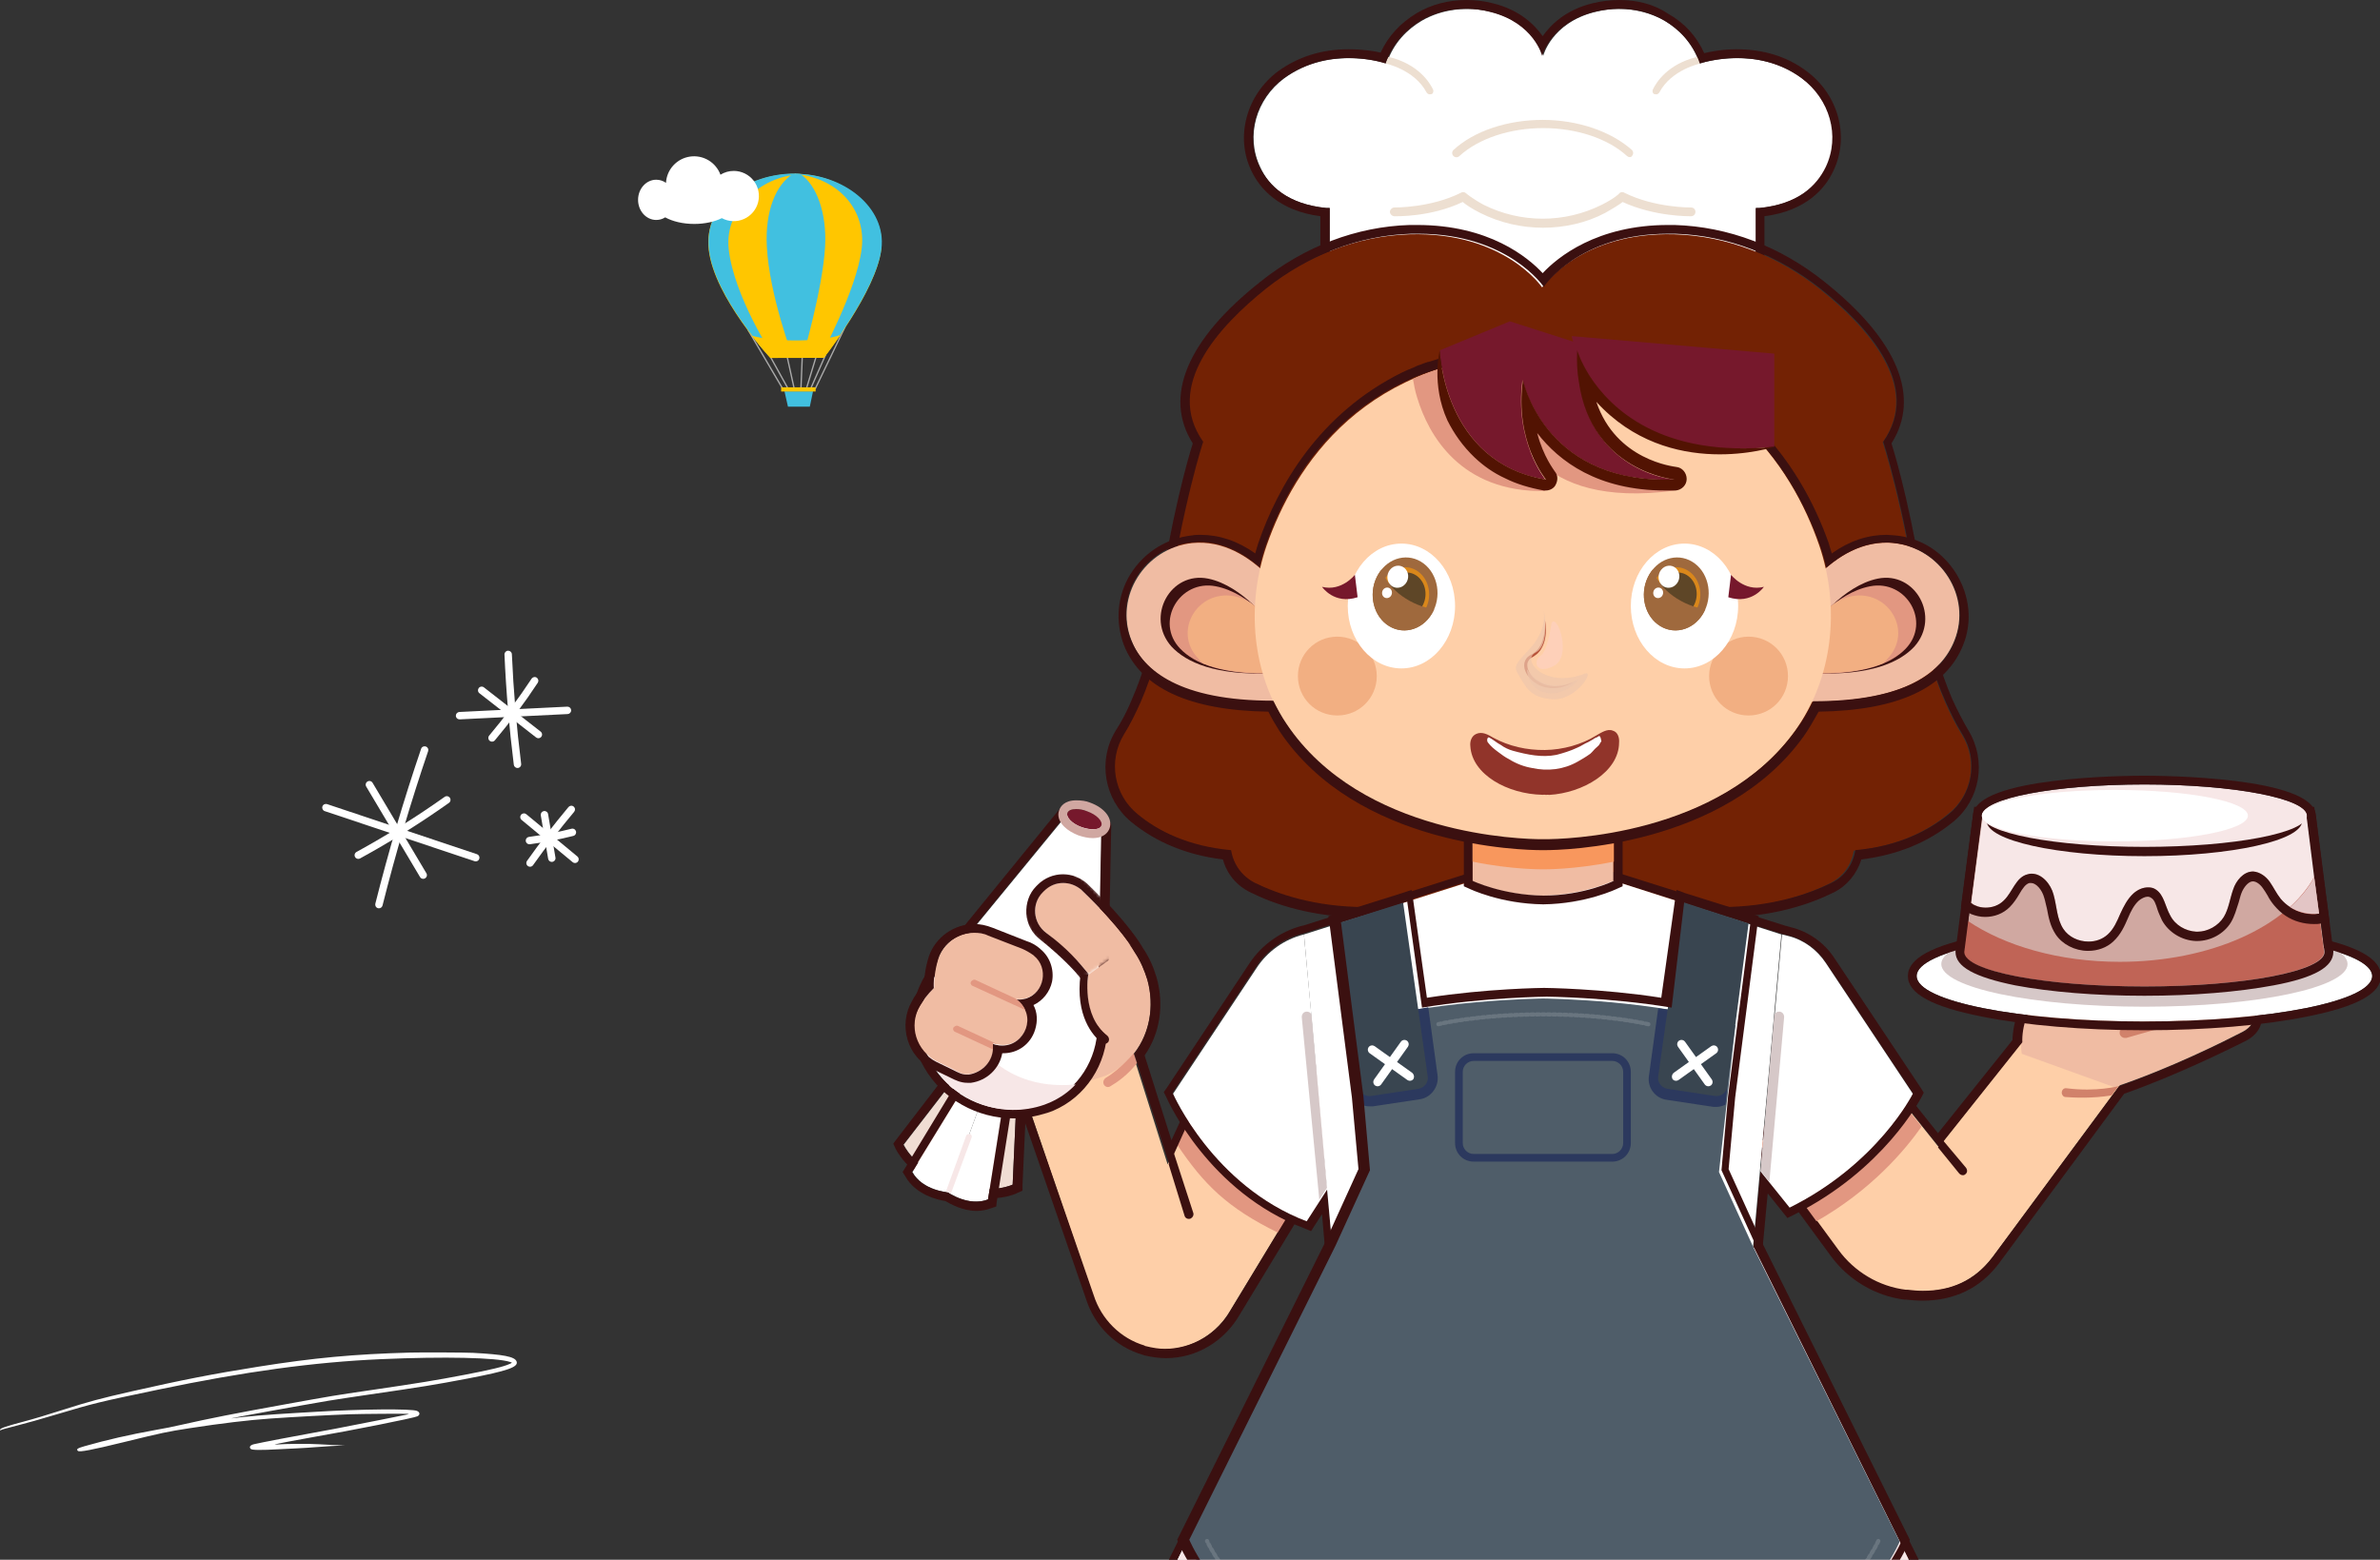 <svg width="746" height="489" viewBox="0 0 746 489" fill="none" xmlns="http://www.w3.org/2000/svg">
<rect x="0" y="0" width="746" height="489" fill="#333333" stroke="none"/>
<path d="M246.982 127.501H253.828L254.838 122.677H245.892L246.982 127.501Z" fill="#41C0E0"/>
<path d="M241.393 112.145L246.711 121.743L247.075 121.541L241.755 111.939L241.393 112.145Z" fill="#A9A9A9"/>
<path d="M246.44 111.493L248.674 121.623L249.083 121.531L246.849 111.404L246.44 111.493Z" fill="#A9A9A9"/>
<path d="M250.85 121.697L251.266 121.714L251.721 110.735L251.305 110.72L250.85 121.697Z" fill="#A9A9A9"/>
<path d="M252.587 121.71L252.989 121.831L256.399 110.605L255.997 110.484L252.587 121.71Z" fill="#A9A9A9"/>
<path d="M254.006 121.557L254.39 121.726L259.002 111.227L258.621 111.061L254.006 121.557Z" fill="#A9A9A9"/>
<path d="M234.284 103.493L245.131 121.934L245.495 121.722L234.646 103.284L234.284 103.493Z" fill="#A9A9A9"/>
<path d="M255.366 121.738L255.652 122.126L265.142 102.4L264.459 102.893L255.366 121.738Z" fill="#A9A9A9"/>
<path d="M255.658 121.429H244.842V122.741H255.658V121.429Z" fill="#FFC600"/>
<path d="M249.17 54.502C234.246 54.502 220.485 63.907 222.146 78.339C223.867 93.3 241.437 112.183 241.437 112.183L258.209 112.14C258.209 112.14 274.57 91.465 276.194 78.339C277.812 65.252 264.094 54.502 249.17 54.502Z" fill="#FFC600"/>
<path d="M222.213 78.231C223.939 93.193 241.504 112.078 241.504 112.078L242.69 112.063C242.124 111.453 230.115 92.947 228.423 78.232C226.881 64.841 239.798 54.367 251.834 54.717C250.842 54.62 250.244 54.394 249.237 54.394C234.312 54.395 220.552 63.802 222.213 78.231Z" fill="#41C0E0"/>
<path d="M249.321 54.487C248.39 54.484 250.01 54.415 249.321 54.487V54.487Z" fill="#FCFFFF"/>
<path d="M249.359 54.487H249.321C249.278 54.492 249.229 54.495 249.17 54.502C262.875 55.815 271.59 65.835 270.079 78.04C268.455 91.168 257.102 111.838 257.102 111.838H258.304C258.304 111.838 274.662 91.168 276.285 78.04C277.906 64.954 264.283 54.487 249.359 54.487Z" fill="#41C0E0"/>
<path d="M250.926 54.62L248.365 54.653C243.38 57.843 239.755 65.858 240.361 77.325C241.17 92.67 248.546 112.043 248.546 112.043C248.546 112.043 251.594 112.007 251.589 111.997C251.589 111.997 257.855 90.793 258.623 77.325C259.224 66.705 255.844 57.857 250.926 54.62Z" fill="#41C0E0"/>
<path d="M235.657 105.25C238.919 109.483 241.478 112.235 241.478 112.235L258.255 112.19C258.255 112.19 260.536 109.307 263.48 105.002C257.935 107.033 243.689 107.485 235.657 105.25Z" fill="#FFC600"/>
<path d="M229.988 53.584C228.516 53.582 227.073 53.993 225.824 54.771C225.125 52.868 223.791 51.265 222.046 50.231C220.3 49.197 218.252 48.797 216.245 49.097C214.239 49.397 212.397 50.38 211.032 51.879C209.667 53.378 208.861 55.301 208.751 57.325C207.86 56.69 206.794 56.347 205.7 56.344C202.553 56.344 200 59.168 200 62.652C200 66.136 202.552 68.961 205.7 68.961C206.694 68.959 207.666 68.676 208.505 68.143C210.806 69.416 214.034 70.207 217.609 70.207C220.95 70.207 223.987 69.517 226.248 68.388C227.304 68.957 228.476 69.278 229.675 69.326C230.874 69.374 232.068 69.148 233.166 68.666C234.264 68.183 235.238 67.457 236.012 66.541C236.787 65.626 237.342 64.546 237.635 63.384C237.929 62.222 237.953 61.009 237.706 59.836C237.458 58.663 236.946 57.562 236.209 56.617C235.471 55.672 234.527 54.907 233.449 54.382C232.371 53.856 231.187 53.584 229.987 53.584H229.988Z" fill="white"/>
<path d="M162.2 240.777C161.918 240.777 161.645 240.674 161.434 240.487C161.222 240.3 161.086 240.043 161.05 239.763C159.612 228.335 158.628 216.71 158.126 205.211C158.119 205.059 158.143 204.906 158.195 204.763C158.247 204.62 158.327 204.488 158.43 204.376C158.533 204.264 158.657 204.173 158.795 204.108C158.933 204.044 159.083 204.007 159.235 204.001C159.542 203.991 159.84 204.101 160.066 204.308C160.292 204.515 160.428 204.803 160.445 205.109C160.945 216.545 161.927 228.107 163.354 239.472C163.392 239.778 163.308 240.086 163.119 240.329C162.93 240.572 162.653 240.731 162.347 240.769C162.298 240.774 162.249 240.777 162.2 240.777Z" fill="white"/>
<path d="M144.062 225.531C143.756 225.535 143.461 225.419 143.24 225.207C143.02 224.995 142.892 224.705 142.884 224.399C142.877 224.093 142.991 223.797 143.201 223.574C143.411 223.352 143.7 223.221 144.006 223.211L177.828 221.546C178.133 221.536 178.429 221.646 178.653 221.852C178.878 222.059 179.012 222.345 179.027 222.649C179.042 222.954 178.937 223.252 178.734 223.479C178.531 223.707 178.247 223.845 177.943 223.865L144.12 225.53L144.062 225.531Z" fill="white"/>
<path d="M168.751 231.442C168.492 231.442 168.241 231.355 168.037 231.196L150.263 217.331C150.143 217.238 150.043 217.121 149.968 216.988C149.893 216.856 149.844 216.71 149.826 216.558C149.807 216.407 149.819 216.254 149.859 216.107C149.9 215.96 149.969 215.822 150.063 215.702C150.157 215.582 150.273 215.482 150.406 215.407C150.539 215.332 150.685 215.283 150.836 215.265C150.987 215.246 151.141 215.258 151.288 215.298C151.435 215.339 151.572 215.408 151.692 215.502L169.466 229.367C169.657 229.515 169.797 229.72 169.866 229.952C169.935 230.183 169.93 230.431 169.851 230.66C169.772 230.888 169.624 231.087 169.427 231.227C169.23 231.367 168.994 231.442 168.752 231.442H168.751Z" fill="white"/>
<path d="M154.223 232.514C154.002 232.514 153.785 232.451 153.599 232.332C153.413 232.213 153.264 232.044 153.171 231.843C153.078 231.643 153.044 231.42 153.073 231.201C153.102 230.982 153.193 230.776 153.335 230.607C158.105 224.926 162.542 218.973 166.621 212.778C166.791 212.521 167.055 212.342 167.356 212.279C167.658 212.217 167.972 212.277 168.229 212.446C168.486 212.616 168.666 212.88 168.728 213.181C168.79 213.483 168.73 213.797 168.561 214.054C164.432 220.325 159.942 226.35 155.114 232.1C155.005 232.23 154.868 232.335 154.714 232.406C154.56 232.478 154.392 232.515 154.223 232.514Z" fill="white"/>
<path d="M166.134 271.733C165.921 271.733 165.713 271.674 165.531 271.564C165.349 271.453 165.202 271.294 165.104 271.105C165.006 270.917 164.962 270.704 164.977 270.492C164.992 270.28 165.064 270.076 165.187 269.902C169.271 264.125 173.644 258.444 178.186 253.02C178.384 252.784 178.667 252.637 178.973 252.61C179.279 252.582 179.584 252.678 179.82 252.875C180.056 253.073 180.204 253.356 180.231 253.662C180.258 253.969 180.162 254.273 179.965 254.509C175.465 259.886 171.131 265.515 167.082 271.242C166.975 271.394 166.833 271.518 166.668 271.603C166.503 271.689 166.32 271.733 166.134 271.733Z" fill="white"/>
<path d="M180.236 270.568C179.965 270.568 179.704 270.474 179.496 270.302L163.493 257.056C163.256 256.86 163.107 256.577 163.078 256.27C163.049 255.964 163.143 255.658 163.34 255.421C163.536 255.184 163.819 255.034 164.125 255.006C164.432 254.977 164.738 255.071 164.975 255.267L180.977 268.513C181.161 268.666 181.293 268.871 181.356 269.101C181.419 269.332 181.409 269.576 181.328 269.801C181.247 270.025 181.099 270.219 180.903 270.357C180.708 270.494 180.475 270.568 180.236 270.568H180.236Z" fill="white"/>
<path d="M172.962 270.218C172.688 270.218 172.423 270.121 172.214 269.944C172.005 269.767 171.865 269.522 171.819 269.252L169.51 255.617C169.485 255.466 169.489 255.313 169.523 255.164C169.557 255.015 169.619 254.875 169.707 254.751C169.796 254.626 169.907 254.521 170.036 254.439C170.165 254.358 170.309 254.303 170.459 254.278C170.609 254.252 170.763 254.256 170.912 254.29C171.06 254.324 171.201 254.387 171.325 254.475C171.45 254.563 171.555 254.675 171.636 254.804C171.718 254.933 171.773 255.077 171.798 255.227L174.107 268.862C174.133 269.012 174.128 269.166 174.094 269.314C174.06 269.463 173.997 269.603 173.909 269.728C173.821 269.852 173.709 269.958 173.58 270.039C173.451 270.12 173.307 270.174 173.157 270.2C173.092 270.211 173.027 270.217 172.962 270.218Z" fill="white"/>
<path d="M165.941 264.689C165.647 264.689 165.364 264.576 165.15 264.375C164.935 264.173 164.805 263.898 164.786 263.604C164.767 263.311 164.861 263.021 165.047 262.793C165.234 262.566 165.5 262.418 165.791 262.379C170.285 261.784 174.741 260.929 179.135 259.817C179.434 259.741 179.75 259.787 180.015 259.945C180.279 260.102 180.47 260.359 180.546 260.657C180.622 260.956 180.575 261.272 180.418 261.537C180.26 261.801 180.004 261.992 179.705 262.068C175.223 263.201 170.678 264.074 166.095 264.68C166.044 264.687 165.992 264.69 165.941 264.689Z" fill="white"/>
<path d="M118.774 284.765C118.678 284.764 118.582 284.752 118.489 284.729C118.341 284.692 118.202 284.626 118.08 284.535C117.957 284.444 117.854 284.33 117.776 284.199C117.698 284.068 117.646 283.923 117.624 283.773C117.602 283.622 117.61 283.468 117.647 283.32C121.751 267.009 126.58 250.664 132 234.739C132.102 234.452 132.314 234.216 132.588 234.084C132.863 233.951 133.179 233.932 133.467 234.03C133.756 234.128 133.994 234.336 134.131 234.609C134.268 234.881 134.292 235.196 134.198 235.487C128.797 251.352 123.987 267.637 119.898 283.888C119.835 284.138 119.69 284.36 119.486 284.519C119.283 284.678 119.032 284.764 118.774 284.765Z" fill="white"/>
<path d="M149.123 270.055C148.998 270.056 148.874 270.035 148.755 269.995L101.793 254.3C101.648 254.252 101.514 254.176 101.399 254.076C101.284 253.976 101.19 253.854 101.122 253.718C101.054 253.582 101.013 253.433 101.003 253.281C100.992 253.129 101.011 252.976 101.06 252.832C101.108 252.687 101.184 252.554 101.284 252.439C101.384 252.324 101.506 252.229 101.642 252.161C101.778 252.093 101.927 252.053 102.079 252.042C102.231 252.031 102.383 252.051 102.528 252.099L149.491 267.794C149.753 267.881 149.975 268.058 150.117 268.294C150.26 268.53 150.314 268.809 150.27 269.081C150.226 269.354 150.086 269.601 149.876 269.78C149.665 269.958 149.399 270.056 149.123 270.055Z" fill="white"/>
<path d="M132.656 275.526C132.454 275.527 132.256 275.474 132.081 275.375C131.906 275.276 131.76 275.132 131.657 274.959L114.805 246.631C114.722 246.5 114.665 246.353 114.64 246.2C114.614 246.047 114.619 245.89 114.655 245.739C114.691 245.588 114.757 245.445 114.849 245.32C114.941 245.195 115.057 245.089 115.19 245.01C115.324 244.93 115.472 244.878 115.626 244.857C115.779 244.836 115.936 244.846 116.086 244.886C116.236 244.926 116.376 244.996 116.499 245.092C116.621 245.188 116.723 245.307 116.799 245.442L133.651 273.771C133.809 274.036 133.855 274.352 133.779 274.65C133.703 274.949 133.512 275.205 133.247 275.363C133.069 275.47 132.864 275.527 132.656 275.526Z" fill="white"/>
<path d="M112.3 269.272C112.042 269.272 111.792 269.187 111.588 269.029C111.384 268.871 111.239 268.65 111.175 268.4C111.111 268.15 111.132 267.887 111.235 267.65C111.337 267.414 111.515 267.218 111.742 267.094C121.277 261.879 130.501 256.114 139.368 249.829C139.492 249.739 139.633 249.675 139.782 249.64C139.931 249.604 140.086 249.599 140.237 249.624C140.389 249.649 140.534 249.703 140.664 249.785C140.794 249.866 140.906 249.972 140.995 250.097C141.084 250.222 141.147 250.364 141.181 250.514C141.215 250.663 141.218 250.818 141.192 250.969C141.165 251.12 141.109 251.265 141.026 251.394C140.944 251.523 140.836 251.635 140.71 251.722C131.77 258.06 122.468 263.874 112.853 269.132C112.683 269.225 112.493 269.273 112.3 269.272Z" fill="white"/>
<path fill-rule="evenodd" clip-rule="evenodd" d="M128.542 424.049C110.912 424.535 98.421 425.695 81.044 428.459C66.752 430.733 57.279 432.581 41.106 436.249C31.596 438.407 27.871 439.404 20.306 441.819C14.348 443.722 10.624 444.836 7.098 445.772C1.85 447.165 0 447.811 0 448.251C0 448.445 0.175 448.493 0.325 448.339C0.456 448.206 1.169 448.005 5.554 446.868C9.224 445.917 11.934 445.151 17.386 443.526C29.617 439.88 30.75 439.604 49.717 435.639C76.61 430.016 98.449 427.031 119.41 426.113C139.315 425.242 155.705 425.598 159.91 426.994C160.605 427.225 160.608 427.205 159.816 427.578C157.975 428.446 153.847 429.447 145.691 431.005C136.377 432.784 131.323 433.61 116.176 435.828C104.641 437.518 104.364 437.564 89.131 440.32C73.174 443.208 66.148 444.595 56.605 446.738C53.235 447.495 52.952 447.552 48.804 448.3C40.551 449.789 33.464 451.408 26.506 453.396C24.24 454.043 23.831 454.334 24.424 454.881C24.901 455.321 28.858 454.565 38.68 452.157C50.803 449.185 52.509 448.823 59.48 447.751C69.475 446.214 77.805 445.218 84.773 444.726C91.755 444.234 103.429 443.606 109.751 443.384C113.282 443.26 126.958 443.162 127.64 443.256L128.17 443.329L127.676 443.451C126.816 443.663 111.562 446.683 104.854 447.968C102.754 448.371 99.722 448.931 98.116 449.214C92.88 450.135 81.647 452.293 79.667 452.758C78.43 453.049 77.996 453.64 78.581 454.237C78.98 454.644 81.656 454.679 87.469 454.354C88.852 454.276 91.4 454.149 93.129 454.071C94.859 453.992 97.444 453.826 98.874 453.701C100.304 453.577 102.447 453.43 103.636 453.376C104.825 453.322 106.323 453.246 106.966 453.206L108.134 453.135L107.101 453.12C105.748 453.102 102.565 452.954 99.868 452.785C96.704 452.587 89.776 452.632 86.57 452.871C86.208 452.898 86.081 452.883 86.181 452.826C86.378 452.714 94.543 451.155 98.385 450.496C109.998 448.505 129.851 444.546 130.846 444.023C131.729 443.559 131.662 442.747 130.708 442.34C128.999 441.611 113.23 441.747 99.104 442.612C97.893 442.686 95.063 442.851 92.815 442.979C84.359 443.46 76.048 444.153 72.913 444.64C72.715 444.67 72.577 444.67 72.605 444.64C72.719 444.517 94.6 440.559 103.088 439.126C105.007 438.802 110.566 437.957 115.442 437.248C132.388 434.786 136.301 434.15 146.545 432.196C159.194 429.783 162.63 428.576 161.909 426.8C161.309 425.32 157.868 424.646 148.297 424.134C146.007 424.011 132.076 423.951 128.542 424.049Z" fill="white"/>
<g clip-path="url(#clip0_2616_927)">
<path d="M551.508 358.521L576.05 391.987C581.027 398.852 588.75 403.486 597.159 404.516C597.331 404.516 597.503 404.516 597.674 404.516C608.658 405.889 617.926 402.971 624.619 394.047L665.465 338.784C665.465 338.784 653.623 324.196 637.319 322.137L607.628 359.551L581.542 326.942L551.508 358.521Z" fill="#FECFA8"/>
<path d="M633.715 330.374C633.715 330.374 631.312 317.502 641.266 310.123L699.103 309.093C704.767 308.921 708.886 314.928 706.312 320.077C706.312 320.248 706.14 320.248 706.14 320.42C705.453 321.793 704.252 322.823 702.879 323.509C697.559 326.255 680.225 335.008 662.719 340.843L633.715 330.374Z" fill="#F0BCA3"/>
<path d="M699.275 309.265C704.939 309.265 708.886 315.272 706.312 320.249C706.312 320.42 706.14 320.42 706.14 320.592C705.454 321.965 704.252 322.995 702.879 323.681C697.559 326.427 681.083 334.665 664.264 340.5L624.619 394.047C618.956 401.598 611.404 404.687 602.651 404.687C601.107 404.687 599.39 404.516 597.846 404.344C597.674 404.344 597.503 404.344 597.331 404.344C588.921 403.314 581.198 398.68 576.221 391.815L551.679 358.349L581.713 326.942L607.8 359.55L633.887 326.77C633.715 322.48 635.26 314.928 641.61 310.123L699.275 309.265C699.104 309.265 699.104 309.265 699.275 309.265ZM699.275 306.519H699.104L641.267 307.549H640.408L639.722 308.063C633.2 312.869 630.969 320.249 630.798 326.084L607.457 355.26L583.601 325.397L581.713 322.995L579.482 325.226L549.448 356.633L547.904 358.349L549.277 360.237L573.819 393.703C579.311 401.255 587.72 406.232 596.816 407.433H597.331C599.047 407.605 600.935 407.776 602.48 407.776C612.605 407.776 620.843 403.829 626.679 395.934L665.809 342.903C682.799 336.896 699.275 328.658 704.081 326.255C705.968 325.226 707.513 323.853 708.371 321.965C708.371 321.793 708.543 321.622 708.543 321.45C710.087 318.361 709.916 314.585 708.028 311.496C706.312 308.407 702.879 306.519 699.275 306.519Z" fill="#3B1010"/>
<path d="M607.457 359.722L614.15 367.96C614.665 368.475 615.523 368.646 616.038 368.131C616.724 367.616 616.724 366.758 616.21 366.072L609.001 357.491L607.457 359.722Z" fill="#3B1010"/>
<path d="M687.948 316.816C687.09 318.704 685.374 320.077 683.314 320.592L666.495 325.397C666.323 325.397 666.152 325.397 665.98 325.397C665.294 325.397 664.607 324.883 664.436 324.196C664.264 323.338 664.607 322.48 665.465 322.308L682.284 317.503C683.486 317.16 684.344 316.301 684.859 315.272C685.374 314.242 685.374 313.041 685.03 312.011C684.516 310.638 683.486 309.608 683.314 309.265H687.261C687.605 309.78 687.776 310.295 688.12 310.81C688.978 312.869 688.806 314.928 687.948 316.816Z" fill="#D1826B"/>
<path d="M664.092 340.5C664.092 340.5 657.227 342.388 647.788 341.187C646.93 341.015 646.244 341.702 646.244 342.56C646.244 343.246 646.758 343.933 647.445 343.933C649.848 344.104 655.683 344.448 661.861 343.418L664.092 340.5Z" fill="#D1826B"/>
<path d="M602.308 353.2C596.988 360.752 586.519 373.109 569.356 382.891L551.508 358.521L581.542 327.114L602.308 353.2Z" fill="#E29781"/>
<path d="M672.159 320.249C711.589 320.249 743.554 313.871 743.554 306.004C743.554 298.137 711.589 291.76 672.159 291.76C632.728 291.76 600.764 298.137 600.764 306.004C600.764 313.871 632.728 320.249 672.159 320.249Z" fill="white"/>
<path d="M672.159 315.615C707.324 315.615 735.831 309.622 735.831 302.228C735.831 294.835 707.324 288.842 672.159 288.842C636.994 288.842 608.487 294.835 608.487 302.228C608.487 309.622 636.994 315.615 672.159 315.615Z" fill="#D6C8C8"/>
<path d="M672.159 291.76C711.632 291.76 743.554 298.11 743.554 306.004C743.554 313.899 711.632 320.249 672.159 320.249C632.685 320.249 600.764 313.899 600.764 306.004C600.592 298.11 632.685 291.76 672.159 291.76ZM672.159 289.014C652.937 289.014 634.745 290.558 621.187 293.304C605.569 296.393 598.018 300.512 598.018 306.004C598.018 311.496 605.569 315.615 621.187 318.704C634.917 321.45 652.937 322.995 672.159 322.995C691.381 322.995 709.573 321.45 723.131 318.704C738.749 315.615 746.3 311.496 746.3 306.004C746.3 300.512 738.749 296.393 723.131 293.304C709.401 290.558 691.381 289.014 672.159 289.014Z" fill="#3B1010"/>
<path d="M722.959 255.719H621.187L615.695 298.453C615.695 304.459 640.923 309.265 672.159 309.265C703.394 309.265 728.623 304.459 728.623 298.453L722.959 255.719Z" fill="#D0A8A1"/>
<path d="M726.907 286.439C723.817 286.782 720.385 286.096 717.811 284.38C716.781 283.693 715.751 282.835 714.893 281.805C713.52 280.089 712.662 278.201 711.461 276.485C710.259 274.769 708.371 273.396 706.312 273.224C703.223 273.224 700.992 275.97 699.962 278.888C698.932 281.805 698.589 284.894 697.044 287.469C695.328 290.386 691.896 292.103 688.463 292.103C685.031 291.931 681.77 290.043 680.225 286.954C678.681 284.208 678.337 280.604 675.763 278.888C673.532 277.515 670.614 278.373 668.726 280.089C666.839 281.805 665.637 284.208 664.608 286.439C663.578 288.842 662.548 291.244 660.66 292.961C656.713 296.565 649.676 295.707 646.759 291.244C644.699 288.155 644.699 284.036 643.669 280.432C642.64 276.828 639.379 273.052 635.775 274.082C631.999 274.94 630.969 279.746 628.223 282.32C625.992 284.551 622.217 285.238 619.299 283.865C618.784 283.693 618.269 283.35 617.926 283.007L621.53 255.547H723.303L725.705 274.769L726.907 286.439Z" fill="#F7E7E7"/>
<path d="M728.451 298.453C728.451 304.459 703.223 309.265 671.987 309.265C640.752 309.265 615.523 304.459 615.523 298.453L616.725 288.67C628.395 296.565 645.386 301.542 664.436 301.542C692.925 301.542 716.952 290.386 725.362 274.94L728.451 298.453Z" fill="#C06456"/>
<path d="M722.959 255.718L725.362 274.94L726.907 286.439C726.392 286.439 725.705 286.611 725.19 286.611C722.616 286.611 720.042 285.924 717.811 284.379C716.781 283.693 715.751 282.835 714.893 281.805C713.52 280.089 712.662 278.201 711.461 276.485C710.259 274.769 708.371 273.396 706.312 273.224C706.312 273.224 706.312 273.224 706.14 273.224C703.223 273.224 700.82 276.142 699.962 278.888C698.932 281.805 698.589 284.894 697.044 287.469C695.328 290.215 692.067 292.102 688.806 292.102C688.635 292.102 688.635 292.102 688.463 292.102C685.031 291.931 681.77 290.043 680.225 286.954C678.681 284.208 678.337 280.604 675.763 278.888C675.077 278.373 674.218 278.201 673.36 278.201C671.644 278.201 670.099 278.888 668.726 280.089C666.839 281.805 665.637 284.208 664.607 286.439C663.578 288.842 662.548 291.244 660.66 292.961C658.944 294.505 656.884 295.192 654.653 295.192C651.564 295.192 648.475 293.819 646.759 291.244C644.699 288.155 644.699 284.036 643.669 280.432C642.811 277.171 640.065 273.91 636.805 273.91C636.461 273.91 636.118 273.91 635.603 274.082C631.827 274.94 630.798 279.746 628.052 282.32C626.507 283.865 624.448 284.551 622.388 284.551C621.358 284.551 620.157 284.379 619.127 283.865C618.613 283.693 618.098 283.35 617.754 283.006L621.358 255.547H722.959M725.362 252.972H722.959H621.187H618.784L618.441 255.375L614.837 282.835L614.665 284.379L615.867 285.409C616.553 285.924 617.239 286.267 617.926 286.611C619.299 287.125 620.672 287.469 622.217 287.469C625.134 287.469 627.88 286.439 629.94 284.379C631.141 283.178 632.171 281.633 632.857 280.432C634.059 278.373 634.917 277.171 636.118 276.828C636.29 276.828 636.461 276.828 636.633 276.828C638.178 276.828 640.065 278.888 640.752 281.462C641.095 282.492 641.267 283.693 641.61 284.894C642.125 287.64 642.64 290.386 644.356 292.961C646.415 296.05 650.363 298.109 654.482 298.109C657.571 298.109 660.317 297.08 662.376 295.192C664.779 292.961 665.98 290.215 667.01 287.812C667.868 285.752 668.898 283.693 670.443 282.32C671.301 281.633 672.331 281.119 673.189 281.119C673.532 281.119 674.047 281.29 674.218 281.462C675.248 281.977 675.763 283.521 676.278 285.238C676.621 286.267 677.136 287.297 677.651 288.498C679.71 292.274 683.829 294.848 688.291 295.02C688.463 295.02 688.463 295.02 688.635 295.02C692.925 295.02 697.044 292.789 699.275 289.185C700.477 287.125 700.992 285.066 701.678 283.006C702.021 281.977 702.193 280.947 702.536 280.089C703.223 278.201 704.767 276.313 706.14 276.313C707.17 276.313 708.371 277.171 709.229 278.373C709.744 279.059 710.259 279.917 710.774 280.775C711.289 281.805 711.975 282.835 712.834 283.865C713.863 285.066 715.065 286.267 716.438 287.125C719.012 288.842 722.101 289.7 725.362 289.7C726.049 289.7 726.735 289.7 727.422 289.528L730.167 289.185L729.824 286.439L728.28 274.94L725.877 255.718L725.362 252.972Z" fill="#3B1010"/>
<path d="M672.159 268.418C699.457 268.418 721.586 263.501 721.586 257.435C721.586 251.368 699.457 246.451 672.159 246.451C644.861 246.451 622.731 251.368 622.731 257.435C622.731 263.501 644.861 268.418 672.159 268.418Z" fill="#3B1010"/>
<path d="M672.159 265.501C700.31 265.501 723.131 261.121 723.131 255.719C723.131 250.316 700.31 245.936 672.159 245.936C644.008 245.936 621.187 250.316 621.187 255.719C621.187 261.121 644.008 265.501 672.159 265.501Z" fill="#F7E7E7"/>
<path d="M672.159 245.936C700.305 245.936 723.131 250.398 723.131 255.718L728.623 298.453C728.623 304.459 703.394 309.265 672.159 309.265C640.923 309.265 615.695 304.459 615.695 298.453L621.187 255.718C621.187 250.226 644.013 245.936 672.159 245.936ZM672.159 243.19C666.667 243.19 619.127 243.533 618.441 255.547L612.949 298.109V298.281V298.453C612.949 303.086 618.956 306.347 631.656 308.922C642.468 310.981 656.884 312.182 672.159 312.182C687.433 312.182 701.678 310.981 712.662 308.922C725.534 306.519 731.369 303.086 731.369 298.453V298.281V298.109L725.877 255.547C725.19 243.533 677.479 243.19 672.159 243.19Z" fill="#3B1010"/>
<path d="M662.891 263.785C685.924 263.785 704.596 260.174 704.596 255.719C704.596 251.264 685.924 247.652 662.891 247.652C639.858 247.652 621.187 251.264 621.187 255.719C621.187 260.174 639.858 263.785 662.891 263.785Z" fill="white"/>
<path d="M726.907 286.439C723.817 286.782 720.385 286.096 717.811 284.379C721.071 281.462 723.646 278.373 725.362 274.94L726.907 286.439Z" fill="#E3C5C5"/>
<path d="M319.988 339.813L342.642 406.232C345.045 413.783 351.052 419.79 358.603 422.021C358.775 422.021 358.947 422.021 358.947 422.193C369.416 425.11 380.399 420.133 385.72 410.694L423.477 348.395C423.477 348.395 414.724 331.747 385.548 322.823L365.983 365.042L353.283 324.711C353.626 324.539 338.523 326.255 319.988 339.813Z" fill="#FECFA8"/>
<path d="M423.82 348.223L400.651 386.495C384.518 378.6 377.31 371.221 369.072 359.035L385.891 322.651C414.896 331.576 423.82 348.223 423.82 348.223Z" fill="#E29781"/>
<path d="M307.288 332.605L321.704 344.962L346.075 337.411C346.075 337.411 350.194 336.038 354.313 331.576C360.32 325.054 362.036 315.615 359.633 307.034C358.775 304.288 357.574 301.37 355.686 298.452C355.514 297.938 351.567 291.073 339.21 279.231L338.867 278.887V279.059V302.571V309.093C338.695 309.265 314.84 314.07 307.288 332.605Z" fill="#F0BCA3"/>
<path d="M338.867 279.059L339.21 279.402C351.567 291.244 355.343 298.109 355.686 298.624C357.574 301.37 358.775 304.459 359.633 307.205C361.864 315.272 360.491 323.853 355.514 330.374L366.498 365.042L385.72 322.651C414.896 331.576 423.649 348.223 423.649 348.223L385.891 410.522C381.601 418.245 373.535 422.879 365.125 422.879C363.066 422.879 361.178 422.536 359.118 422.021C358.947 422.021 358.775 422.021 358.775 421.849C351.224 419.618 345.217 413.612 342.814 406.06L321.704 344.962L307.288 332.605C314.839 314.242 338.867 309.436 338.867 309.436V302.915V279.402C338.867 279.231 338.867 279.059 338.867 279.059ZM336.464 273.224L336.121 278.887C336.121 279.059 336.121 279.231 336.121 279.402V302.743V307.205C329.771 308.921 311.579 315.272 304.714 331.576L304.027 333.464L305.572 334.837L319.473 346.679L340.411 407.262C343.157 415.843 349.851 422.364 358.26 424.767L358.775 424.939C361.006 425.454 363.237 425.797 365.468 425.797C375.079 425.797 383.832 420.477 388.637 412.067L426.395 349.768L427.253 348.395L426.566 347.022C426.223 346.335 416.955 329.345 386.921 320.077L384.69 319.391L383.66 321.622L367.185 357.491L358.775 330.889C363.58 324.024 364.953 315.1 362.551 306.519C361.521 303.086 360.148 299.997 358.26 297.251C357.574 296.05 353.455 289.013 341.441 277.514L341.098 277.171L336.464 273.224Z" fill="#3B1010"/>
<path d="M355.343 330.203C355.343 330.203 351.224 335.18 346.59 337.926C345.903 338.441 345.56 339.299 346.075 340.157C346.59 340.843 347.448 341.015 348.134 340.5C350.194 339.299 353.626 336.896 356.372 333.292L355.343 330.203Z" fill="#E29781"/>
<path d="M366.326 365.042L371.303 381.175C371.475 381.861 372.333 382.376 373.191 382.033C373.878 381.689 374.221 381.003 374.049 380.316L367.528 360.237L366.326 365.042Z" fill="#3B1010"/>
<path d="M564.894 24.542C550.478 13.901 532.801 19.908 532.801 19.908C530.398 13.215 526.108 9.096 521.817 6.521C515.124 2.746 507.229 1.888 499.849 3.775C486.291 7.208 483.717 17.505 483.717 17.505C483.717 17.505 480.971 7.208 467.584 3.775C460.204 1.888 452.138 2.746 445.616 6.521C441.326 9.096 436.864 13.215 434.632 19.908C434.632 19.908 417.127 13.901 402.539 24.542C393.786 31.064 390.354 42.562 394.988 52.345C397.733 58.352 403.569 64.015 415.754 65.216H483.717H551.679C563.693 64.015 569.7 58.352 572.617 52.345C577.08 42.562 573.647 30.892 564.894 24.542Z" fill="white"/>
<path d="M550.478 56.121H416.784V101.257H550.478V56.121Z" fill="white"/>
<path d="M434.289 19.908C434.289 19.908 443.385 21.796 447.161 29.004C447.504 29.519 448.019 29.691 448.534 29.519H448.706C449.22 29.347 449.392 28.661 449.22 28.146C448.191 25.915 444.587 20.08 435.319 17.849C435.147 17.677 434.461 19.05 434.289 19.908Z" fill="#EDDFD1"/>
<path d="M532.972 19.908C532.972 19.908 523.876 21.796 520.101 29.004C519.758 29.519 519.243 29.691 518.728 29.519H518.556C518.041 29.347 517.87 28.661 518.041 28.146C519.071 25.915 522.675 20.08 531.943 17.849C532.114 17.677 532.801 19.05 532.972 19.908Z" fill="#EDDFD1"/>
<path d="M507.572 2.746C512.549 2.746 517.526 3.947 521.817 6.522C526.108 9.096 530.57 13.215 532.801 19.908C532.801 19.908 537.778 18.192 544.471 18.192C550.478 18.192 558.029 19.565 564.723 24.542C573.476 31.064 576.908 42.562 572.274 52.345C569.357 58.352 563.521 64.015 551.336 65.217H550.306V101.258H416.784V65.217H415.754C403.74 64.015 397.733 58.352 394.816 52.345C390.182 42.562 393.615 30.892 402.367 24.542C409.232 19.565 416.612 18.192 422.619 18.192C429.484 18.192 434.289 19.908 434.289 19.908C436.692 13.215 440.983 9.096 445.273 6.522C449.564 3.947 454.541 2.746 459.518 2.746C462.092 2.746 464.666 3.089 467.241 3.776C480.799 7.208 483.373 17.506 483.373 17.506C483.373 17.506 486.119 7.208 499.506 3.776C502.424 3.089 504.998 2.746 507.572 2.746ZM507.572 0C504.826 0 501.909 0.343 499.163 1.03C490.753 3.089 486.119 7.723 483.545 11.327C480.971 7.723 476.337 3.089 467.927 1.03C465.353 0.343 462.435 0 459.689 0C454.026 0 448.706 1.373 444.072 4.119C438.923 7.208 435.147 11.327 432.745 16.476C430.514 15.961 426.909 15.446 422.619 15.446C414.209 15.446 406.83 17.849 400.651 22.311C390.697 29.691 387.093 42.906 392.242 53.546C394.816 59.038 400.823 66.075 413.866 67.791V101.258V104.004H416.612H550.306H553.052V101.258V67.791C566.267 66.075 572.103 59.038 574.677 53.546C579.826 42.734 576.222 29.691 566.267 22.311C560.089 17.677 552.709 15.446 544.3 15.446C540.009 15.446 536.405 16.133 534.174 16.647C531.771 11.327 527.995 7.208 522.847 4.291C518.556 1.373 513.236 0 507.572 0Z" fill="#3B1010"/>
<path d="M510.833 49.256C510.49 49.256 510.147 49.084 509.975 48.912C503.968 43.42 494.186 40.16 483.717 40.16C473.248 40.16 463.465 43.42 457.458 48.912C456.943 49.427 456.085 49.427 455.57 48.912C455.056 48.398 455.056 47.539 455.57 47.025C462.092 41.018 472.561 37.585 483.545 37.585C494.529 37.585 504.998 41.189 511.52 47.025C512.034 47.539 512.034 48.398 511.52 48.912C511.52 49.084 511.176 49.256 510.833 49.256Z" fill="#EDDFD1"/>
<path d="M483.717 71.395C476.852 71.395 470.158 69.851 463.98 66.761C461.234 65.388 459.518 64.187 458.488 63.329C448.362 68.135 437.55 67.791 437.035 67.791C436.349 67.791 435.662 67.105 435.662 66.418C435.662 65.732 436.349 65.045 437.035 65.045C437.207 65.045 448.362 65.217 457.973 60.411C458.488 60.068 459.175 60.24 459.518 60.583C459.518 60.583 461.234 62.128 465.01 64.187C476.68 70.022 490.41 70.022 502.08 64.187C505.856 62.299 507.572 60.755 507.572 60.583C507.916 60.24 508.602 60.068 509.117 60.411C518.728 65.217 530.055 65.045 530.055 65.045C530.741 65.045 531.428 65.56 531.428 66.418C531.428 67.105 530.913 67.791 530.055 67.791C529.54 67.791 518.728 67.963 508.602 63.329C507.744 64.016 505.856 65.217 503.11 66.761C497.275 69.851 490.41 71.395 483.717 71.395Z" fill="#EDDFD1"/>
<path d="M615.008 230.49C612.949 227.229 611.233 223.625 609.688 220.193C605.912 211.44 603.338 202.001 601.793 192.561C596.301 157.035 590.123 138.672 590.123 138.672C602.48 121.166 585.146 102.459 570.386 90.617C557.343 80.32 541.554 73.97 524.906 73.455C495.215 72.597 483.373 90.102 483.373 90.102C483.373 90.102 471.531 72.597 441.841 73.455C425.193 73.97 409.404 80.32 396.36 90.617C381.601 102.288 364.267 121.166 376.624 138.672C376.624 138.672 370.445 157.035 364.953 192.561C363.58 202.001 361.006 211.44 357.059 220.193C355.514 223.625 353.798 227.229 351.738 230.49C346.761 238.556 348.649 249.369 356.029 255.375C362.551 260.696 371.99 265.501 385.377 266.702C386.063 271.165 388.809 275.112 392.928 277C402.196 281.634 420.903 287.812 448.705 282.492C448.705 282.492 456.257 290.901 483.202 293.304C510.147 290.901 517.698 282.492 517.698 282.492C545.501 287.984 564.208 281.634 573.475 277C577.594 274.94 580.34 271.165 581.027 266.702C594.413 265.501 604.024 260.696 610.374 255.375C618.269 249.369 619.985 238.728 615.008 230.49Z" fill="#732204"/>
<path d="M522.847 73.283C523.533 73.283 524.391 73.283 525.078 73.283C541.725 73.798 557.515 80.148 570.558 90.446C585.318 102.116 602.651 120.995 590.295 138.5C590.295 138.5 596.473 156.864 601.965 192.39C603.338 201.829 605.912 211.268 609.86 220.021C611.404 223.454 613.12 227.058 615.18 230.318C620.157 238.385 618.269 249.197 610.889 255.204C604.368 260.524 594.928 265.33 581.542 266.531C580.855 270.993 578.109 274.94 573.99 276.828C567.297 280.089 555.627 284.38 539.151 284.38C532.801 284.38 525.936 283.693 518.213 282.32C518.213 282.32 510.661 290.73 483.717 293.133C456.772 290.73 449.22 282.32 449.22 282.32C441.497 283.865 434.632 284.38 428.282 284.38C411.807 284.38 400.136 280.089 393.443 276.828C389.324 274.769 386.578 270.993 385.891 266.531C372.505 265.33 362.894 260.524 356.544 255.204C349.164 249.197 347.276 238.556 352.253 230.318C354.313 227.058 356.029 223.454 357.574 220.021C361.349 211.268 363.924 201.829 365.468 192.39C370.96 156.864 377.139 138.5 377.139 138.5C364.782 120.995 382.116 102.288 396.875 90.446C409.919 80.148 425.708 73.798 442.355 73.283C443.214 73.283 443.9 73.283 444.587 73.283C472.733 73.283 483.888 89.931 483.888 89.931C483.888 89.931 494.872 73.283 522.847 73.283ZM522.847 70.537C500.536 70.537 488.179 80.663 483.545 85.64C478.911 80.663 466.726 70.537 444.243 70.537C443.385 70.537 442.699 70.537 441.841 70.537C425.193 71.052 408.889 77.231 394.987 88.386C371.99 106.578 364.61 124.427 373.878 139.015C372.333 143.82 367.185 161.669 362.551 192.218C361.006 201.829 358.432 210.925 354.828 219.163C353.283 222.939 351.567 226.2 349.679 229.117C344.015 238.385 346.075 250.57 354.484 257.607C362.379 264.128 372.162 268.076 383.317 269.449C384.518 273.911 387.608 277.686 391.898 279.746C399.106 283.35 411.12 287.641 427.939 287.641C434.461 287.641 441.154 286.954 448.019 285.753C451.108 288.327 460.891 294.506 483.202 296.393H483.373H483.545C505.856 294.506 515.467 288.327 518.728 285.753C525.593 286.954 532.286 287.641 538.808 287.641C555.627 287.641 567.64 283.35 574.849 279.746C578.967 277.686 582.057 273.911 583.43 269.449C594.585 268.076 604.368 264.128 612.262 257.607C620.672 250.742 622.731 238.556 617.068 229.117C615.352 226.2 613.635 222.939 611.919 219.163C608.315 210.753 605.741 201.829 604.196 192.218C599.562 161.669 594.414 143.82 592.869 139.015C602.137 124.427 594.757 106.578 571.931 88.386C558.029 77.231 541.725 71.052 524.906 70.537C524.563 70.537 523.705 70.537 522.847 70.537Z" fill="#3B1010"/>
<path d="M616.896 526.54L549.62 391.129H483.717H417.642L350.365 526.54C350.365 526.54 368.901 549.022 414.896 558.461L413.523 563.61C413.523 563.61 440.639 585.235 483.545 576.31C526.451 585.235 553.567 563.61 553.567 563.61L552.194 558.461C598.361 549.022 616.896 526.54 616.896 526.54Z" fill="white"/>
<path d="M505.856 276.141L558.544 292.789L560.604 293.304C565.409 294.505 569.528 297.594 572.274 301.713L599.562 342.731C599.562 342.731 588.578 364.699 560.947 378.429L551.851 367.102L549.62 391.129L616.896 526.54C616.896 526.54 598.361 549.022 552.366 558.461L553.739 563.61C553.739 563.61 535.032 578.541 504.14 578.541C497.79 578.541 490.925 577.855 483.717 576.482C476.337 578.026 469.644 578.541 463.293 578.541C432.401 578.541 413.694 563.61 413.694 563.61L415.067 558.461C368.901 549.022 350.365 526.54 350.365 526.54L417.642 391.129L415.925 372.422L409.404 382.548C380.228 371.392 367.528 342.56 367.528 342.56L393.614 303.258C397.047 297.938 402.367 294.162 408.546 292.617L461.234 275.97H483.373H505.856M506.199 273.396H505.856H483.717H461.577H461.234L460.891 273.567L408.374 290.215H408.202C401.509 291.931 395.502 296.221 391.727 301.885L365.64 341.187L364.782 342.388L365.468 343.761C365.983 344.962 378.855 373.795 408.889 385.122L410.948 385.98L412.15 384.092L414.381 380.66L415.239 390.614L348.306 525.338L347.448 526.883L348.649 528.256C349.336 529.114 367.528 550.738 411.978 560.521L411.292 562.752L410.777 564.468L412.15 565.67C413.008 566.356 431.886 581.116 463.465 581.116C470.158 581.116 477.023 580.429 483.888 579.056C490.753 580.429 497.618 581.116 504.311 581.116C535.89 581.116 554.769 566.185 555.627 565.67L557 564.468L556.485 562.752L555.798 560.521C600.249 550.738 618.269 529.114 619.127 528.256L620.329 526.883L619.471 525.338L552.537 390.614L554.082 374.138L558.888 380.145L560.261 381.861L562.32 380.832C590.466 366.758 601.793 344.791 602.308 343.933L602.995 342.56L602.137 341.187L574.848 300.169C571.759 295.535 566.954 292.102 561.462 290.729L559.574 290.215L506.886 273.567L506.199 273.396Z" fill="#3B1010"/>
<path d="M599.391 491.185C590.981 505.945 560.947 546.276 483.717 546.276C406.486 546.276 376.452 505.945 368.043 491.185L417.813 391.129H549.791L599.391 491.185Z" fill="#F7E7E7"/>
<path d="M505.856 276.142H483.717H461.577L408.717 292.961L417.642 391.301C417.642 391.301 441.497 404.001 483.545 404.001C525.764 404.001 549.448 391.301 549.448 391.301L558.373 292.961L505.856 276.142Z" fill="white"/>
<path d="M595.443 483.291L549.62 391.129L538.808 367.445L543.956 321.45C520.101 313.384 483.717 313.041 483.717 313.041C483.717 313.041 447.161 313.384 423.477 321.45L428.626 367.445L417.813 391.129L371.99 483.291C371.99 483.291 394.987 539.24 483.717 539.24C572.446 539.24 595.443 483.291 595.443 483.291Z" fill="#4F5D69"/>
<path d="M543.098 321.278L540.867 346.335C540.009 346.678 539.151 347.022 538.121 347.022C537.778 347.022 537.435 347.022 537.091 347.022L522.332 344.79C518.728 344.276 516.325 340.843 516.84 337.411L519.757 316.129C527.652 316.988 535.89 318.875 543.098 321.278Z" fill="#2C395E"/>
<path d="M445.101 344.619L430.342 346.85C429.999 346.85 429.655 346.85 429.312 346.85C428.282 346.85 427.424 346.678 426.566 346.163L424.163 321.278C431.372 318.875 439.61 317.159 447.676 315.786L450.593 337.067C451.108 340.671 448.534 344.104 445.101 344.619Z" fill="#2C395E"/>
<path d="M548.075 289.528L541.382 340.672C541.21 342.56 539.323 343.933 537.435 343.589L522.675 341.358C520.787 341.015 519.414 339.299 519.757 337.411L527.481 282.835L548.075 289.528Z" fill="#394550"/>
<path d="M419.186 289.528L425.88 340.672C426.051 342.56 427.939 343.933 429.827 343.589L444.587 341.358C446.474 341.015 447.847 339.299 447.504 337.411L439.781 282.835L419.186 289.528Z" fill="#394550"/>
<path d="M527.923 282.604L548.689 289.126L541.653 343.702L539.593 366.871L550.406 390.555L596.229 482.717C596.229 482.717 573.231 538.666 484.502 538.666C395.602 538.666 372.776 482.717 372.776 482.717L418.599 390.555L429.411 366.871L427.352 343.702L420.315 289.126L441.082 282.604L445.716 315.899C465.452 312.638 484.846 312.467 484.846 312.467C484.846 312.467 504.239 312.638 523.976 315.899L527.923 282.604ZM525.52 279L525.005 282.261L520.715 312.81C502.008 309.892 484.159 309.721 483.987 309.721C483.816 309.721 465.967 309.892 447.26 312.81L442.97 282.261L442.455 279L439.365 280.03L418.599 286.551L416.368 287.238L416.711 289.469L423.748 344.045L425.807 366.528L415.338 389.525L369.515 481.687L369 482.717L369.515 483.918C369.686 484.433 375.693 498.678 392.856 512.922C408.645 525.966 437.134 541.583 483.816 541.583C530.497 541.583 558.987 525.966 574.776 512.922C591.938 498.678 597.945 484.433 598.117 483.918L598.632 482.717L598.117 481.687L552.293 389.525L541.824 366.528L543.884 344.045L550.921 289.469L551.264 287.238L549.033 286.551L528.266 280.03L525.52 279Z" fill="#3B1010"/>
<path opacity="0.15" d="M516.668 321.107C516.668 321.107 504.311 318.017 483.717 318.017C463.122 318.017 450.765 321.107 450.765 321.107" stroke="white" stroke-width="1.296" stroke-miterlimit="10" stroke-linecap="round" stroke-linejoin="round" stroke-dasharray="0.86 0.86"/>
<path opacity="0.15" d="M588.75 483.119C588.75 483.119 566.954 533.061 483.545 533.061C400.308 533.061 378.34 483.119 378.34 483.119" stroke="white" stroke-width="1.296" stroke-miterlimit="10" stroke-linecap="round" stroke-linejoin="round" stroke-dasharray="0.86 0.86"/>
<path d="M505.341 332.606C507.229 332.606 508.774 334.15 508.774 336.038V358.349C508.774 360.237 507.229 361.782 505.341 361.782H461.92C460.033 361.782 458.488 360.237 458.488 358.349V336.038C458.488 334.15 460.033 332.606 461.92 332.606H505.341ZM505.341 330.203H461.92C458.66 330.203 456.085 332.777 456.085 336.038V358.349C456.085 361.61 458.66 364.184 461.92 364.184H505.341C508.602 364.184 511.176 361.61 511.176 358.349V336.038C511.176 332.777 508.602 330.203 505.341 330.203Z" fill="#2C395E"/>
<path d="M442.699 336.381L437.893 332.949L441.326 328.143C441.669 327.628 441.669 326.77 440.982 326.255C440.468 325.912 439.609 325.912 439.095 326.599L435.662 331.404L430.857 327.972C430.342 327.628 429.484 327.628 428.969 328.315C428.626 328.83 428.626 329.688 429.312 330.203L434.118 333.635L430.685 338.441C430.342 338.956 430.342 339.814 431.028 340.329C431.543 340.672 432.401 340.672 432.916 339.985L436.349 335.18L441.154 338.612C441.669 338.956 442.527 338.956 443.042 338.269C443.385 337.583 443.214 336.896 442.699 336.381Z" fill="white"/>
<path d="M524.563 336.381L529.368 332.949L525.936 328.143C525.593 327.628 525.593 326.77 526.279 326.255C526.794 325.912 527.652 325.912 528.167 326.599L531.599 331.404L536.405 327.972C536.92 327.628 537.778 327.628 538.293 328.315C538.636 328.83 538.636 329.688 537.949 330.203L533.144 333.635L536.576 338.441C536.92 338.956 536.92 339.814 536.233 340.329C535.718 340.672 534.86 340.672 534.345 339.985L530.913 335.18L526.107 338.612C525.593 338.956 524.734 338.956 524.22 338.269C523.876 337.583 524.048 336.896 524.563 336.381Z" fill="white"/>
<path d="M558.544 292.96L560.604 293.475C565.409 294.676 569.528 297.766 572.274 301.885L599.562 342.903C599.562 342.903 588.578 364.87 560.947 378.6L551.851 367.273L558.544 292.96Z" fill="white"/>
<path d="M408.717 292.96C402.539 294.505 397.219 298.281 393.786 303.601L367.699 342.903C367.699 342.903 380.228 371.735 409.575 382.891L416.097 372.765L408.717 292.96Z" fill="white"/>
<path d="M551.851 367.101L556.142 318.532C556.142 317.674 556.828 317.159 557.686 317.159C558.544 317.159 559.231 317.846 559.231 318.875L554.597 370.534L551.851 367.101Z" fill="#D6C8C8"/>
<path d="M415.925 372.422L411.12 318.532C411.12 317.674 410.433 317.159 409.575 317.159C408.717 317.159 408.031 317.846 408.031 318.875L413.523 376.026L415.925 372.422Z" fill="#D6C8C8"/>
<path d="M483.545 254.86H461.406V276.142C461.406 276.142 470.673 280.775 483.545 280.775C496.417 280.604 505.684 276.142 505.684 276.142V254.86H483.545Z" fill="#F0BCA3"/>
<path d="M505.856 254.86V276.141C505.856 276.141 496.588 280.775 483.717 280.775C470.845 280.604 461.577 276.141 461.577 276.141V254.86H483.717H505.856ZM508.602 252.114H505.856H483.717H461.577H458.831V254.86V276.141V277.858L460.376 278.544C460.719 278.716 470.33 283.35 483.717 283.521C497.103 283.35 506.714 278.716 507.057 278.544L508.602 277.858V276.141V254.86V252.114Z" fill="#3B1010"/>
<path d="M505.856 259.494V270.135C493.156 272.709 483.717 272.538 483.717 272.538C483.717 272.538 474.106 272.709 461.577 270.135V259.494H505.856Z" fill="#F8975D"/>
<path d="M405.971 191.531C405.971 191.531 393.271 168.362 373.706 170.25C358.947 171.795 349.164 187.069 354.656 200.799C358.775 211.268 371.475 221.394 405.971 219.849V191.531Z" fill="#F0BCA3"/>
<path d="M398.592 195.993C398.592 195.993 389.667 183.637 378.683 181.405C366.841 179.003 358.947 193.419 367.185 202.687C371.818 207.664 380.914 211.783 398.592 211.096V195.993Z" fill="#3B1010"/>
<path d="M400.48 197.195C400.48 197.195 391.898 185.868 381.086 183.808C369.759 181.577 361.864 194.964 369.931 203.373C374.393 208.007 383.146 211.783 400.308 211.096V197.195H400.48Z" fill="#E29781"/>
<path d="M400.479 197.195V210.925C389.839 211.44 382.459 210.067 377.139 208.007C376.452 207.492 375.937 206.978 375.594 206.463C367.528 198.053 375.251 184.838 386.75 186.898C389.496 187.413 392.07 188.786 394.129 190.673C398.077 194.106 400.479 197.195 400.479 197.195Z" fill="#F2AF82"/>
<path d="M561.29 191.531C561.29 191.531 573.99 168.362 593.555 170.25C608.315 171.795 618.098 187.069 612.606 200.799C608.487 211.268 595.787 221.394 561.29 219.849V191.531Z" fill="#F0BCA3"/>
<path d="M568.67 195.993C568.67 195.993 577.594 183.637 588.578 181.405C600.42 179.003 608.315 193.419 600.077 202.687C595.443 207.664 586.347 211.783 568.67 211.096V195.993Z" fill="#3B1010"/>
<path d="M566.782 197.195C566.782 197.195 575.363 185.868 586.176 183.808C597.503 181.577 605.397 194.964 597.331 203.373C592.869 208.007 584.116 211.783 566.954 211.096V197.195H566.782Z" fill="#E29781"/>
<path d="M566.782 197.195V210.925C577.423 211.44 584.803 210.067 590.123 208.007C590.809 207.492 591.324 206.978 591.668 206.463C599.734 198.053 592.011 184.838 580.512 186.898C577.766 187.413 575.192 188.786 573.132 190.673C569.185 194.106 566.782 197.195 566.782 197.195Z" fill="#F2AF82"/>
<path d="M483.717 110.868C427.596 110.868 405.628 146.566 397.047 170.936C390.525 189.815 392.413 210.924 403.225 227.229C428.111 264.471 483.545 263.441 483.545 263.441C483.545 263.441 537.263 264.471 562.663 229.116C574.505 212.641 576.908 190.501 570.215 170.936C561.805 146.566 539.666 110.868 483.717 110.868Z" fill="#FECFA8"/>
<path d="M474.621 130.262C475.136 145.021 484.403 153.946 484.403 153.946C457.63 154.46 447.676 136.097 444.243 124.77C443.557 122.71 443.214 120.651 442.87 118.763C452.138 114.644 463.122 111.898 475.994 111.04C476.165 111.04 476.508 111.04 476.68 111.04C479.083 110.868 481.314 110.868 483.717 110.868C483.717 113.271 483.888 115.674 484.232 117.733C489.037 147.767 525.078 153.774 525.078 153.774C479.769 159.952 474.964 132.664 474.621 130.262Z" fill="#E29781"/>
<path d="M483.717 110.869C539.837 110.869 561.805 146.566 570.386 170.765C571.244 173.168 571.931 175.57 572.446 177.973C577.423 173.683 583.773 170.078 591.324 170.078C592.011 170.078 592.869 170.078 593.727 170.25C608.487 171.795 618.269 187.069 612.777 200.799C609.001 210.582 597.674 219.849 568.327 219.849C566.782 222.938 565.066 226.028 563.007 228.774C538.979 262.24 489.723 263.098 484.232 263.098C483.888 263.098 483.717 263.098 483.717 263.098C483.717 263.098 483.545 263.098 483.202 263.098C477.71 263.098 426.738 262.068 403.225 226.886C401.681 224.655 400.308 222.08 399.106 219.678C369.759 219.678 358.432 210.238 354.484 200.627C348.993 186.726 358.775 171.451 373.535 170.078C374.393 170.078 375.079 169.907 375.937 169.907C383.489 169.907 389.839 173.511 394.816 177.802C395.331 175.399 396.017 172.996 396.875 170.593C402.882 153.259 415.754 130.434 442.699 118.592C442.87 118.42 443.214 118.42 443.385 118.248C443.9 118.077 444.243 117.905 444.758 117.733C445.445 117.39 446.131 117.219 446.989 116.875C447.504 116.704 448.019 116.532 448.534 116.36C449.22 116.189 449.907 115.846 450.765 115.674C451.28 115.502 451.966 115.331 452.481 115.159C453.168 114.987 454.026 114.644 454.712 114.473C455.227 114.301 455.914 114.129 456.429 113.958C457.287 113.786 457.973 113.614 458.831 113.443C459.346 113.271 460.033 113.1 460.548 113.1C461.406 112.928 462.264 112.756 463.122 112.585C463.637 112.413 464.323 112.413 465.01 112.242C465.868 112.07 466.898 111.898 467.756 111.898C468.442 111.898 468.957 111.727 469.644 111.727C470.502 111.555 471.531 111.555 472.39 111.383C473.076 111.383 473.763 111.212 474.449 111.212C474.964 111.212 475.307 111.04 475.822 111.04C475.994 111.04 476.337 111.04 476.508 111.04C476.852 111.04 477.023 111.04 477.367 111.04C479.598 111.04 481.486 110.869 483.717 110.869ZM483.717 108.123C481.829 108.123 479.769 108.123 477.367 108.294C477.367 108.294 477.195 108.294 477.023 108.294C476.852 108.294 476.68 108.294 476.508 108.294H476.165H475.822C475.479 108.294 475.135 108.294 474.964 108.294C474.792 108.294 474.621 108.294 474.449 108.294C473.763 108.294 473.076 108.466 472.39 108.466C471.36 108.637 470.502 108.637 469.472 108.809C468.785 108.809 468.271 108.981 467.584 108.981C466.554 109.152 465.696 109.324 464.838 109.324C464.152 109.496 463.637 109.496 462.95 109.667C462.092 109.839 461.234 110.01 460.376 110.182C459.689 110.354 459.175 110.354 458.488 110.525C457.63 110.697 456.772 110.869 456.085 111.04C455.399 111.212 454.884 111.383 454.197 111.555C453.339 111.727 452.653 112.07 451.795 112.242C451.108 112.413 450.593 112.585 450.079 112.756C449.392 112.928 448.534 113.271 447.847 113.443H447.676C447.161 113.614 446.646 113.786 446.131 113.958C445.445 114.301 444.587 114.473 443.9 114.816L443.557 114.987C443.214 115.159 442.87 115.331 442.355 115.502L442.012 115.674C441.841 115.674 441.669 115.846 441.497 115.846L439.61 116.704C413.18 129.747 400.479 152.745 394.473 170.078C394.129 171.108 393.786 172.31 393.443 173.511C387.951 169.564 382.116 167.676 376.281 167.676C375.422 167.676 374.564 167.676 373.706 167.847C365.64 168.706 358.603 173.168 354.313 180.033C350.194 186.726 349.507 194.792 352.253 202.172C357.574 215.73 372.848 222.767 397.562 223.11C398.592 225.17 399.793 227.229 400.994 229.117C425.193 265.501 477.367 266.531 483.202 266.531C483.373 266.531 483.545 266.531 483.717 266.531C483.717 266.531 483.888 266.531 484.232 266.531C489.895 266.531 540.352 265.501 565.238 231.005C566.954 228.602 568.498 225.856 570.043 223.11C594.757 222.767 610.031 215.73 615.352 202.172C618.269 194.964 617.411 186.898 613.292 180.033C609.001 172.996 601.965 168.534 593.899 167.847C593.041 167.847 592.182 167.676 591.324 167.676C585.489 167.676 579.654 169.564 574.162 173.511C573.819 172.31 573.476 171.28 573.132 170.078C564.894 146.909 542.412 108.123 483.717 108.123Z" fill="#3B1010"/>
<path d="M431.543 211.955C431.543 218.819 426.051 224.311 419.186 224.311C412.321 224.311 406.829 218.819 406.829 211.955C406.829 205.09 412.321 199.598 419.186 199.598C425.88 199.598 431.543 205.09 431.543 211.955Z" fill="#F2AF82"/>
<path d="M535.718 211.955C535.718 218.819 541.21 224.311 548.075 224.311C554.94 224.311 560.432 218.819 560.432 211.955C560.432 205.09 554.94 199.598 548.075 199.598C541.382 199.598 535.718 205.09 535.718 211.955Z" fill="#F2AF82"/>
<path d="M439.266 209.552C448.555 209.552 456.085 200.792 456.085 189.987C456.085 179.181 448.555 170.422 439.266 170.422C429.977 170.422 422.447 179.181 422.447 189.987C422.447 200.792 429.977 209.552 439.266 209.552Z" fill="white"/>
<path d="M527.995 209.552C537.284 209.552 544.814 200.792 544.814 189.987C544.814 179.181 537.284 170.422 527.995 170.422C518.706 170.422 511.176 179.181 511.176 189.987C511.176 200.792 518.706 209.552 527.995 209.552Z" fill="white"/>
<path d="M424.678 180.204C424.678 180.204 420.559 185.524 414.381 183.98C414.381 183.98 418.157 189.643 425.536 187.241L424.678 180.204Z" fill="#76182C"/>
<path d="M542.583 180.204C542.583 180.204 546.702 185.524 552.881 183.98C552.881 183.98 549.105 189.643 541.725 187.241L542.583 180.204Z" fill="#76182C"/>
<path d="M492.641 105.376C492.641 105.376 500.707 146.394 556.142 140.044V110.868L492.641 105.376Z" fill="#76182C"/>
<path d="M451.28 109.839C451.28 109.839 452.481 145.021 484.403 150.342C484.403 150.342 474.621 138.5 477.195 119.106C477.195 119.106 484.06 152.058 524.906 150.342C524.906 150.342 492.469 147.939 494.7 107.608L473.248 100.743L451.28 109.839Z" fill="#76182C"/>
<path d="M556.313 140.044C520.787 143.648 504.826 128.031 498.305 117.905C495.387 113.271 494.357 109.839 494.357 109.839C494.186 113.443 494.357 116.704 494.872 119.621C498.819 147.939 524.906 150.342 524.906 150.342C523.876 150.342 522.847 150.342 521.817 150.342C483.717 150.342 477.367 119.106 477.367 119.106C474.621 138.5 484.575 150.342 484.575 150.342C452.31 145.021 451.28 109.839 451.28 109.839C451.28 109.839 448.534 120.479 453.683 131.806C455.742 135.925 458.488 139.873 462.264 143.477C465.01 146.051 468.099 148.282 471.875 149.998C475.307 151.715 479.254 152.916 483.888 153.774C484.06 153.774 484.231 153.774 484.575 153.774C485.776 153.774 487.149 153.088 487.664 151.886C488.35 150.513 488.35 148.969 487.321 147.767C487.149 147.424 483.717 143.134 481.829 135.754C488.694 144.678 500.879 153.774 521.989 153.774C523.018 153.774 524.22 153.774 525.249 153.774C527.137 153.603 528.682 152.058 528.682 150.17C528.682 148.282 527.309 146.566 525.421 146.394C524.563 146.223 506.542 144.335 500.364 125.971C523.19 151.028 556.313 140.044 556.313 140.044Z" fill="#521302"/>
<path d="M325.995 294.505C328.913 296.737 332.86 300.169 336.464 304.288C337.837 305.833 339.038 307.377 340.24 309.093L352.597 300.341C352.425 299.997 348.649 293.132 336.807 281.805L336.636 281.462C333.375 278.716 328.569 278.716 325.308 281.805C325.137 281.977 325.137 281.977 324.965 282.149C321.533 285.753 322.219 291.588 325.995 294.505Z" fill="#F0BCA3"/>
<path d="M316.041 336.038L318.958 337.068L317.414 371.392C317.414 371.392 310.721 374.482 302.997 371.392L316.041 336.038Z" fill="#F0DDD3"/>
<path d="M316.041 336.038L318.958 337.068L317.414 371.392C317.414 371.392 314.496 372.765 310.034 372.765C307.975 372.765 305.4 372.422 302.826 371.392L316.041 336.038ZM314.496 332.434L313.638 335.008L300.595 370.534L299.737 373.109L302.311 374.138C304.885 375.168 307.631 375.683 310.549 375.683C315.354 375.683 318.787 374.138 318.958 373.967L320.503 373.28V371.564L322.048 337.239L322.219 335.18L320.331 334.493L317.414 333.464L314.496 332.434Z" fill="#3B1010"/>
<path d="M307.116 332.777L304.199 331.748L283.261 358.864C283.261 358.864 286.35 365.557 294.245 368.132L307.116 332.777Z" fill="#F0DDD3"/>
<path d="M304.199 331.576L307.116 332.606L294.073 368.131C286.178 365.386 283.089 358.864 283.089 358.864L304.199 331.576ZM303.169 328.315L301.968 329.86L281.03 357.148L280 358.521L280.686 360.065C280.858 360.408 284.462 367.788 293.387 370.877L295.961 371.736L296.819 369.161L309.862 333.635L310.721 331.061L308.146 330.031L305.229 329.001L303.169 328.315Z" fill="#3B1010"/>
<path d="M311.579 334.322L297.162 373.795C297.162 373.795 303.512 378.429 309.691 376.026L316.041 335.866L311.579 334.322Z" fill="white"/>
<path d="M311.579 334.322L297.162 373.795C297.162 373.795 289.268 373.28 286.007 367.445L307.116 332.777L311.579 334.322Z" fill="white"/>
<path d="M307.116 332.777L311.579 334.322L316.041 335.867L309.691 376.026C308.489 376.541 307.116 376.713 305.915 376.713C301.11 376.713 296.991 373.795 296.991 373.795C296.991 373.795 289.096 373.281 285.835 367.445L307.116 332.777ZM306.087 329.345L304.885 331.233L283.776 366.072L282.918 367.445L283.776 368.818C287.037 374.653 294.073 376.198 296.304 376.541C297.849 377.399 301.625 379.631 306.087 379.631C307.803 379.631 309.348 379.287 310.721 378.772L312.265 378.258L312.437 376.713L318.787 336.553L319.13 334.322L317.071 333.464L312.608 331.919L308.146 330.375L306.087 329.345Z" fill="#3B1010"/>
<path d="M345.388 258.807L340.068 256.919L334.748 255.031L294.588 303.944C288.238 311.839 286.522 322.651 291.155 331.747C291.499 332.262 291.67 332.948 292.014 333.463C299.05 345.477 313.981 350.969 327.196 346.335C327.711 346.163 328.398 345.82 328.913 345.648C338.18 341.701 344.015 332.262 344.187 322.136L345.388 258.807Z" fill="white"/>
<path d="M334.576 254.86L339.896 256.748L345.217 258.636L344.015 321.965C343.844 332.09 338.009 341.53 328.741 345.477C328.226 345.649 327.54 345.992 327.025 346.163C323.935 347.193 320.675 347.88 317.414 347.88C307.116 347.88 297.162 342.559 291.842 333.463C291.499 332.949 291.155 332.434 290.984 331.747C286.35 322.651 288.066 311.839 294.416 303.944L334.576 254.86ZM334.576 252.114C333.718 252.114 333.031 252.457 332.517 253.144L292.528 302.228C285.149 311.152 283.776 323.166 288.753 332.949C289.096 333.635 289.439 334.15 289.782 334.836C295.446 344.619 306.258 350.626 317.757 350.626C321.361 350.626 324.965 349.939 328.226 348.909C328.913 348.738 329.599 348.395 330.114 348.223C340.24 343.932 346.933 333.807 347.105 322.308L348.306 258.979C348.306 257.778 347.619 256.748 346.418 256.405L341.098 254.517L335.777 252.629C335.263 252.114 334.919 252.114 334.576 252.114Z" fill="#3B1010"/>
<path d="M345.388 258.808C344.873 260.181 342.128 260.352 339.038 259.322C336.121 258.293 334.061 256.233 334.576 254.86C335.091 253.487 337.837 253.316 340.926 254.345C343.844 255.375 345.903 257.435 345.388 258.808Z" fill="#76182C"/>
<path d="M337.322 253.659C338.352 253.659 339.553 253.83 340.755 254.345C343.672 255.375 345.732 257.435 345.217 258.808C344.873 259.666 343.844 260.009 342.471 260.009C341.441 260.009 340.24 259.837 339.038 259.322C336.121 258.293 334.061 256.233 334.576 254.86C334.919 254.002 335.949 253.659 337.322 253.659ZM337.322 250.913C333.546 250.913 332.345 252.972 332.002 254.002C331.315 255.718 332.002 257.606 333.546 259.151C334.748 260.352 336.292 261.21 338.009 261.897C339.553 262.412 341.098 262.755 342.471 262.755C346.246 262.755 347.448 260.695 347.791 259.666C348.821 256.748 346.418 253.316 341.613 251.599C340.411 251.084 338.867 250.913 337.322 250.913Z" fill="#D0A7A1"/>
<path d="M337.15 339.985C334.919 342.388 332.173 344.276 329.084 345.649C328.569 345.821 327.883 346.164 327.368 346.335C314.153 350.969 299.222 345.477 292.185 333.464C291.842 332.949 291.499 332.434 291.327 331.747C286.693 322.651 288.41 311.839 294.76 303.945L304.37 292.274C292.7 310.466 305.229 343.075 337.15 339.985Z" fill="#F7E7E7"/>
<path d="M298.02 374.31C297.506 373.966 297.334 373.795 297.334 373.795C297.334 373.795 296.991 373.795 296.476 373.623L302.826 356.118C302.998 355.603 303.512 355.431 304.027 355.603H304.199C304.542 355.774 304.714 356.289 304.542 356.632L298.02 374.31Z" fill="#F7E7E7"/>
<mask id="mask0_2616_927" style="mask-type:luminance" maskUnits="userSpaceOnUse" x="320" y="273" width="37" height="35">
<path d="M356.716 294.334L338.695 307.205L324.279 293.647C318.958 288.155 319.645 279.059 326.167 274.94C326.338 274.94 326.338 274.768 326.51 274.768C331.487 271.851 337.837 273.052 341.613 277.343L356.716 294.334Z" fill="white"/>
</mask>
<g mask="url(#mask0_2616_927)">
<path d="M327.883 292.446C330.972 294.848 334.919 298.281 338.867 302.572C340.24 304.116 341.613 305.832 342.814 307.549L355.686 298.453C355.514 297.938 351.567 291.073 339.21 279.231L338.867 278.888C335.434 275.97 330.457 276.142 327.196 279.231C327.025 279.402 327.025 279.402 326.853 279.574C323.249 283.35 323.764 289.357 327.883 292.446Z" fill="#F0BCA3"/>
</g>
<mask id="mask1_2616_927" style="mask-type:luminance" maskUnits="userSpaceOnUse" x="320" y="273" width="37" height="35">
<path d="M356.716 294.334L338.695 307.205L324.279 293.647C318.958 288.155 319.645 279.059 326.167 274.94C326.338 274.94 326.338 274.768 326.51 274.768C331.487 271.851 337.837 273.052 341.613 277.343L356.716 294.334Z" fill="white"/>
</mask>
<g mask="url(#mask1_2616_927)">
<path d="M333.203 276.828C335.263 276.828 337.151 277.514 338.867 278.887L339.21 279.23C351.567 291.072 355.343 297.937 355.686 298.452L342.814 307.548C341.613 305.832 340.24 304.116 338.867 302.571C335.091 298.109 330.972 294.677 327.883 292.445C323.764 289.356 323.249 283.349 326.853 279.745C327.025 279.574 327.025 279.574 327.196 279.402C328.913 277.686 330.972 276.828 333.203 276.828ZM333.203 274.082C330.286 274.082 327.368 275.283 325.309 277.343C325.137 277.514 324.965 277.686 324.794 277.857C322.563 280.089 321.533 283.178 321.704 286.439C321.876 289.699 323.592 292.789 326.167 294.677C328.741 296.736 332.86 300.168 336.807 304.459C338.18 306.004 339.382 307.548 340.583 309.265L342.128 311.496L344.359 309.951L357.23 300.855L359.29 299.31L357.917 297.079C357.23 295.878 353.111 288.841 341.098 277.343L340.755 276.999C338.523 275.112 335.949 274.082 333.203 274.082Z" fill="#3B1010"/>
</g>
<path d="M354.141 296.221L347.105 324.882C347.105 324.882 339.038 319.734 341.098 305.66L354.141 296.221Z" fill="#F0BCA3"/>
<path d="M341.098 305.489C341.098 305.489 338.867 318.361 347.105 324.711C347.619 325.226 347.791 325.912 347.448 326.599C346.933 327.285 346.075 327.457 345.388 326.942C342.642 324.882 336.979 318.532 338.695 305.489H341.098Z" fill="#3B1010"/>
<path d="M309.862 293.132L320.503 297.251C321.704 297.766 322.906 298.453 324.107 299.311C324.107 299.311 324.107 299.311 324.279 299.482C328.913 303.258 327.54 310.981 321.876 312.869C320.846 313.212 319.817 313.384 318.444 313.212C318.444 313.212 318.615 313.384 318.958 313.556C325.652 318.361 321.018 329.002 312.78 327.457C312.265 327.457 311.922 327.285 311.407 327.114C311.407 327.114 311.407 327.457 311.407 327.972C311.579 332.434 308.146 336.038 303.856 336.725C302.139 337.068 300.595 336.21 299.05 335.352L293.73 332.777C287.208 329.516 284.634 321.45 288.41 315.272C289.439 313.556 290.812 311.668 292.872 309.608C292.872 309.608 292.528 305.661 294.073 300.684C296.133 294.162 303.341 290.73 309.862 293.132Z" fill="#F0BCA3"/>
<path d="M305.4 292.446C306.773 292.446 308.318 292.618 309.691 293.304L320.331 297.423C321.533 297.938 322.734 298.624 323.936 299.482C323.936 299.482 323.936 299.482 324.107 299.654C328.741 303.43 327.368 311.153 321.704 313.041C321.018 313.212 320.331 313.384 319.473 313.384C319.13 313.384 318.787 313.384 318.272 313.384C318.272 313.384 318.444 313.556 318.787 313.727C325.137 318.189 321.361 327.8 314.153 327.8C313.638 327.8 313.123 327.8 312.608 327.629C312.094 327.629 311.75 327.457 311.235 327.285C311.235 327.285 311.235 327.629 311.235 328.144C311.407 332.606 307.975 336.21 303.684 336.896C303.512 336.896 303.169 336.896 302.997 336.896C301.453 336.896 300.252 336.21 298.879 335.523L293.558 332.949C287.037 329.688 284.462 321.622 288.238 315.443C289.268 313.727 290.641 311.839 292.7 309.78C292.7 309.78 292.357 305.833 293.901 300.855C295.618 295.535 300.423 292.446 305.4 292.446ZM305.4 289.7C299.05 289.7 293.215 293.819 291.155 299.826C289.954 303.601 289.611 306.862 289.783 308.578C288.066 310.295 286.693 312.183 285.835 313.899C283.776 317.503 283.261 321.793 284.462 325.912C285.664 330.031 288.581 333.464 292.357 335.18L297.677 337.754L298.02 337.926C299.393 338.613 301.11 339.471 303.169 339.471C303.512 339.471 303.856 339.471 304.37 339.471C309.348 338.784 313.295 335.008 314.153 330.203C314.325 330.203 314.325 330.203 314.496 330.203C319.13 330.203 323.077 327.285 324.45 322.823C325.308 320.077 325.137 317.331 323.936 315.1C326.853 313.727 329.084 310.981 329.771 307.72C330.457 303.945 329.084 299.997 326.167 297.595L325.995 297.423C324.794 296.393 323.421 295.535 321.704 295.02L311.235 290.901C309.004 290.043 307.288 289.7 305.4 289.7Z" fill="#3B1010"/>
<path d="M321.361 316.645L304.885 309.094C304.37 308.922 304.027 308.236 304.37 307.721L304.542 307.549C304.885 307.206 305.4 307.034 305.743 307.206L318.272 313.041C318.272 313.041 318.444 313.213 318.787 313.384C319.988 314.242 320.846 315.444 321.361 316.645Z" fill="#E29781"/>
<path d="M311.235 329.002L299.393 323.51C298.879 323.338 298.535 322.652 298.879 322.137C298.879 322.137 298.879 321.965 299.05 321.965C299.393 321.622 299.908 321.45 300.252 321.622L312.437 327.286C312.094 327.286 311.75 327.114 311.235 326.942C311.235 326.942 311.235 327.286 311.235 327.8C311.235 328.315 311.235 328.659 311.235 329.002Z" fill="#E29781"/>
<path d="M505.551 229.078C503.862 228.35 501.881 229.696 500.286 230.609C495.752 233.416 489.918 235.061 484.241 235.135C478.564 235.208 472.977 233.96 468.049 231.276C466.429 230.298 464.558 229.252 462.712 230.096C461.185 230.758 460.709 232.513 460.87 233.903C461.383 242.925 472.677 248.953 483.393 249.171C483.644 249.239 483.962 249.057 484.464 249.193C484.715 249.261 485.034 249.078 485.536 249.215C496.205 248.613 507.437 241.972 507.493 232.835C507.651 231.263 507.056 229.486 505.551 229.078Z" fill="#91342A"/>
<path d="M501.038 230.814C500.651 231.247 499.83 231.293 499.443 231.726C498.805 232.092 498.486 232.274 497.848 232.639C496.641 233.119 495.616 233.917 494.408 234.397C492.243 235.424 489.896 236.132 487.868 236.658C483.309 237.574 478.725 236.598 474.209 235.372C472.955 235.031 471.518 234.372 470.399 233.53C469.213 232.939 467.912 231.778 466.726 231.186C466.224 231.05 465.952 232.053 466.317 232.691C467.299 234.034 468.418 234.876 469.536 235.718C470.654 236.56 471.772 237.402 472.959 237.993C475.263 239.427 477.704 240.359 480.281 240.789C485.116 241.833 490.108 241.304 494.573 238.748C495.849 238.018 497.125 237.288 498.469 236.307C499.175 235.691 499.63 235.007 500.336 234.391C500.655 234.209 500.723 233.958 501.042 233.776C501.429 233.342 501.565 232.841 501.952 232.408C501.837 231.838 501.676 230.448 501.038 230.814Z" fill="white"/>
<path d="M533.772 192.489C530.578 197.764 524.235 199.232 519.621 195.757C515.022 192.3 513.872 185.199 517.079 179.919C520.286 174.639 526.603 173.182 531.215 176.648C535.827 180.113 536.968 187.205 533.772 192.489Z" fill="#9F693D"/>
<path opacity="0.6" d="M531.582 191.346C529.13 195.383 524.308 196.497 520.784 193.853C517.26 191.21 516.387 185.788 518.831 181.762C521.276 177.735 526.094 176.615 529.615 179.257C533.143 181.922 534.028 187.343 531.582 191.346Z" fill="#FF9C05"/>
<g style="mix-blend-mode:multiply">
<path d="M530.732 190.169C528.795 193.345 524.984 194.237 522.225 192.149C519.434 190.056 518.735 185.765 520.668 182.583C522.598 179.407 526.425 178.519 529.184 180.606C531.974 182.705 532.663 186.989 530.732 190.169Z" fill="#5E4627"/>
</g>
<g style="mix-blend-mode:multiply">
<path d="M518.121 178.484C517.734 178.929 517.386 179.408 517.077 179.918C513.871 185.198 515.021 192.299 519.62 195.756C524.234 199.234 530.576 197.763 533.77 192.488C534.061 192.002 534.308 191.479 534.53 190.976C527.772 190.066 520.043 185.208 518.121 178.484Z" fill="#9F693D"/>
</g>
<path d="M525.587 182.969C524.41 184.469 522.354 184.713 520.991 183.534C519.63 182.327 519.484 180.139 520.664 178.653C521.842 177.145 523.918 176.909 525.268 178.106C526.626 179.291 526.777 181.47 525.587 182.969Z" fill="white"/>
<path d="M520.934 186.893C520.37 187.596 519.394 187.716 518.728 187.154C518.088 186.572 518.027 185.542 518.568 184.822C519.146 184.12 520.126 184.004 520.777 184.566C521.411 185.131 521.473 186.165 520.934 186.893Z" fill="white"/>
<path d="M448.772 192.489C445.578 197.764 439.235 199.232 434.621 195.757C430.022 192.3 428.872 185.199 432.079 179.919C435.286 174.639 441.603 173.182 446.215 176.648C450.827 180.113 451.968 187.205 448.772 192.489Z" fill="#9F693D"/>
<path opacity="0.6" d="M446.582 191.346C444.13 195.383 439.308 196.497 435.784 193.853C432.26 191.21 431.387 185.788 433.831 181.762C436.276 177.735 441.094 176.615 444.615 179.257C448.143 181.922 449.028 187.343 446.582 191.346Z" fill="#FF9C05"/>
<g style="mix-blend-mode:multiply">
<path d="M445.732 190.169C443.795 193.345 439.984 194.237 437.225 192.149C434.434 190.056 433.735 185.765 435.668 182.583C437.598 179.407 441.425 178.519 444.184 180.606C446.974 182.705 447.663 186.989 445.732 190.169Z" fill="#5E4627"/>
</g>
<g style="mix-blend-mode:multiply">
<path d="M433.121 178.484C432.734 178.929 432.386 179.408 432.077 179.918C428.871 185.198 430.021 192.299 434.62 195.756C439.234 199.234 445.576 197.763 448.77 192.488C449.061 192.002 449.308 191.479 449.53 190.976C442.772 190.066 435.043 185.208 433.121 178.484Z" fill="#9F693D"/>
</g>
<path d="M440.587 182.969C439.41 184.469 437.354 184.713 435.991 183.534C434.63 182.327 434.484 180.139 435.664 178.653C436.842 177.145 438.918 176.909 440.268 178.106C441.626 179.291 441.777 181.47 440.587 182.969Z" fill="white"/>
<path d="M435.934 186.893C435.37 187.596 434.394 187.716 433.728 187.154C433.088 186.572 433.027 185.542 433.568 184.822C434.146 184.12 435.126 184.004 435.777 184.566C436.411 185.131 436.473 186.165 435.934 186.893Z" fill="white"/>
<path d="M484.245 194.265C484.461 195.36 484.571 196.474 484.572 197.59C484.555 198.721 484.407 199.845 484.131 200.941C483.988 201.491 483.795 202.027 483.556 202.543C483.311 203.07 483.02 203.575 482.686 204.051L482.097 204.709C481.903 204.924 481.685 205.115 481.448 205.279C480.989 205.65 480.491 205.97 479.963 206.232L480.019 206.203C479.748 206.503 479.322 206.667 479.177 207.024C479.065 207.184 478.97 207.356 478.894 207.536L478.739 208.093C478.7 208.488 478.72 208.886 478.798 209.275C478.877 209.682 479.012 210.076 479.2 210.446C479.367 210.841 479.587 211.212 479.856 211.547C480.112 211.891 480.393 212.218 480.694 212.524C481.013 212.816 481.351 213.086 481.706 213.332C482.068 213.577 482.443 213.801 482.831 214.002C483.217 214.204 483.615 214.38 484.024 214.53C484.436 214.688 484.861 214.809 485.294 214.891C485.715 215.009 486.149 215.077 486.586 215.092C487.039 215.151 487.497 215.165 487.953 215.134L489.281 215.011L490.605 214.74C491.486 214.502 492.353 214.214 493.201 213.877C492.396 214.335 491.556 214.728 490.689 215.051L489.375 215.487L487.978 215.685C487.511 215.738 487.041 215.756 486.571 215.736C486.103 215.749 485.636 215.707 485.178 215.611C484.704 215.563 484.237 215.461 483.786 215.308C483.329 215.176 482.884 215.006 482.455 214.799C482.02 214.586 481.602 214.341 481.204 214.066C480.394 213.54 479.683 212.876 479.102 212.103C478.787 211.736 478.526 211.326 478.326 210.885C478.1 210.442 477.932 209.971 477.829 209.484C477.733 208.973 477.724 208.449 477.801 207.935L478.026 207.18C478.129 206.938 478.262 206.71 478.422 206.502C478.665 206.015 479.175 205.789 479.544 205.445L479.58 205.418C480.06 205.204 480.512 204.933 480.927 204.61C481.135 204.461 481.329 204.294 481.507 204.111L482.044 203.531C482.709 202.708 483.214 201.767 483.533 200.758C484.165 198.655 484.407 196.455 484.245 194.265Z" fill="#B75239"/>
<g style="mix-blend-mode:multiply" opacity="0.7">
<path d="M483.902 191.352C483.902 191.352 486.098 202.108 481.346 204.572C476.595 207.046 484.407 215.883 496.512 211.283C500.313 209.559 494.152 219.723 486.666 219.227C479.14 218.737 478.09 214.952 475.504 210.685C472.9 206.439 485.124 202.872 483.902 191.352Z" fill="#EEC6AC"/>
</g>
<g style="mix-blend-mode:multiply" opacity="0.7">
<path d="M478.584 209.731C478.584 209.731 483.674 218.722 494.739 212.963C490.22 219.315 479.278 219.277 478.584 209.731Z" fill="#EEC6AC"/>
</g>
<g style="mix-blend-mode:screen" opacity="0.4">
<path d="M486.317 195.39C486.317 195.39 485.114 204.265 482.833 205.635C480.542 207.017 481.204 211.794 487.055 208.773C492.922 205.797 488.018 191.882 486.317 195.39Z" fill="#FFD3D1"/>
</g>
</g>
<defs>
<clipPath id="clip0_2616_927">
<rect width="466" height="489" fill="white" transform="translate(280)"/>
</clipPath>
</defs>
</svg>

